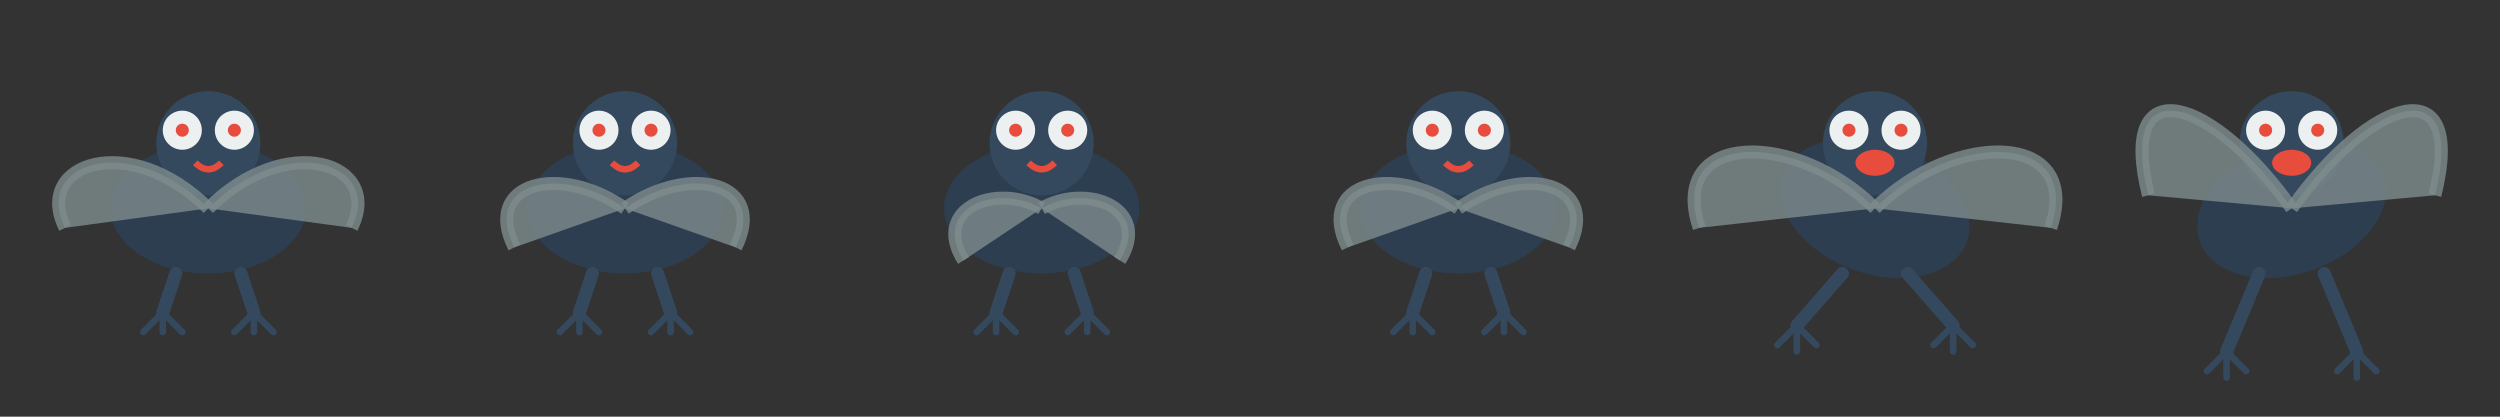 <svg width="384" height="64" xmlns="http://www.w3.org/2000/svg">
  <rect width="100%" height="100%" fill="#333333" stroke="none"/>
  <!-- 6 frames, cada uno de 64x64 píxeles -->
  
  <!-- Frame 1: Fly 1 -->
  <g transform="translate(0, 0)">
    <!-- Cuerpo principal -->
    <ellipse cx="32" cy="32" rx="15" ry="10" fill="#2C3E50"/>
    <!-- Cabeza -->
    <circle cx="32" cy="22" r="8" fill="#34495E"/>
    <!-- Ojos grandes -->
    <circle cx="28" cy="20" r="3" fill="#ECF0F1"/>
    <circle cx="36" cy="20" r="3" fill="#ECF0F1"/>
    <!-- Pupilas -->
    <circle cx="28" cy="20" r="1" fill="#E74C3C"/>
    <circle cx="36" cy="20" r="1" fill="#E74C3C"/>
    <!-- Boca pequeña -->
    <path d="M30,25 Q32,27 34,25" stroke="#E74C3C" stroke-width="1" fill="none"/>
    <!-- Alas extendidas -->
    <path d="M32,32 C20,20 5,25 10,35" stroke="#7F8C8D" stroke-width="2" fill="#7F8C8D" opacity="0.8"/>
    <path d="M32,32 C44,20 59,25 54,35" stroke="#7F8C8D" stroke-width="2" fill="#7F8C8D" opacity="0.8"/>
    <!-- Patas/Garras -->
    <line x1="27" y1="42" x2="25" y2="48" stroke="#34495E" stroke-width="2" stroke-linecap="round"/>
    <line x1="25" y1="48" x2="22" y2="51" stroke="#34495E" stroke-width="1" stroke-linecap="round"/>
    <line x1="25" y1="48" x2="25" y2="51" stroke="#34495E" stroke-width="1" stroke-linecap="round"/>
    <line x1="25" y1="48" x2="28" y2="51" stroke="#34495E" stroke-width="1" stroke-linecap="round"/>
    
    <line x1="37" y1="42" x2="39" y2="48" stroke="#34495E" stroke-width="2" stroke-linecap="round"/>
    <line x1="39" y1="48" x2="36" y2="51" stroke="#34495E" stroke-width="1" stroke-linecap="round"/>
    <line x1="39" y1="48" x2="39" y2="51" stroke="#34495E" stroke-width="1" stroke-linecap="round"/>
    <line x1="39" y1="48" x2="42" y2="51" stroke="#34495E" stroke-width="1" stroke-linecap="round"/>
  </g>
  
  <!-- Frame 2: Fly 2 -->
  <g transform="translate(64, 0)">
    <!-- Cuerpo principal -->
    <ellipse cx="32" cy="32" rx="15" ry="10" fill="#2C3E50"/>
    <!-- Cabeza -->
    <circle cx="32" cy="22" r="8" fill="#34495E"/>
    <!-- Ojos grandes -->
    <circle cx="28" cy="20" r="3" fill="#ECF0F1"/>
    <circle cx="36" cy="20" r="3" fill="#ECF0F1"/>
    <!-- Pupilas -->
    <circle cx="28" cy="20" r="1" fill="#E74C3C"/>
    <circle cx="36" cy="20" r="1" fill="#E74C3C"/>
    <!-- Boca pequeña -->
    <path d="M30,25 Q32,27 34,25" stroke="#E74C3C" stroke-width="1" fill="none"/>
    <!-- Alas semi-extendidas -->
    <path d="M32,32 C22,25 10,28 15,38" stroke="#7F8C8D" stroke-width="2" fill="#7F8C8D" opacity="0.8"/>
    <path d="M32,32 C42,25 54,28 49,38" stroke="#7F8C8D" stroke-width="2" fill="#7F8C8D" opacity="0.8"/>
    <!-- Patas/Garras -->
    <line x1="27" y1="42" x2="25" y2="48" stroke="#34495E" stroke-width="2" stroke-linecap="round"/>
    <line x1="25" y1="48" x2="22" y2="51" stroke="#34495E" stroke-width="1" stroke-linecap="round"/>
    <line x1="25" y1="48" x2="25" y2="51" stroke="#34495E" stroke-width="1" stroke-linecap="round"/>
    <line x1="25" y1="48" x2="28" y2="51" stroke="#34495E" stroke-width="1" stroke-linecap="round"/>
    
    <line x1="37" y1="42" x2="39" y2="48" stroke="#34495E" stroke-width="2" stroke-linecap="round"/>
    <line x1="39" y1="48" x2="36" y2="51" stroke="#34495E" stroke-width="1" stroke-linecap="round"/>
    <line x1="39" y1="48" x2="39" y2="51" stroke="#34495E" stroke-width="1" stroke-linecap="round"/>
    <line x1="39" y1="48" x2="42" y2="51" stroke="#34495E" stroke-width="1" stroke-linecap="round"/>
  </g>
  
  <!-- Frame 3: Fly 3 -->
  <g transform="translate(128, 0)">
    <!-- Cuerpo principal -->
    <ellipse cx="32" cy="32" rx="15" ry="10" fill="#2C3E50"/>
    <!-- Cabeza -->
    <circle cx="32" cy="22" r="8" fill="#34495E"/>
    <!-- Ojos grandes -->
    <circle cx="28" cy="20" r="3" fill="#ECF0F1"/>
    <circle cx="36" cy="20" r="3" fill="#ECF0F1"/>
    <!-- Pupilas -->
    <circle cx="28" cy="20" r="1" fill="#E74C3C"/>
    <circle cx="36" cy="20" r="1" fill="#E74C3C"/>
    <!-- Boca pequeña -->
    <path d="M30,25 Q32,27 34,25" stroke="#E74C3C" stroke-width="1" fill="none"/>
    <!-- Alas cerradas -->
    <path d="M32,32 C25,28 15,32 20,40" stroke="#7F8C8D" stroke-width="2" fill="#7F8C8D" opacity="0.8"/>
    <path d="M32,32 C39,28 49,32 44,40" stroke="#7F8C8D" stroke-width="2" fill="#7F8C8D" opacity="0.8"/>
    <!-- Patas/Garras -->
    <line x1="27" y1="42" x2="25" y2="48" stroke="#34495E" stroke-width="2" stroke-linecap="round"/>
    <line x1="25" y1="48" x2="22" y2="51" stroke="#34495E" stroke-width="1" stroke-linecap="round"/>
    <line x1="25" y1="48" x2="25" y2="51" stroke="#34495E" stroke-width="1" stroke-linecap="round"/>
    <line x1="25" y1="48" x2="28" y2="51" stroke="#34495E" stroke-width="1" stroke-linecap="round"/>
    
    <line x1="37" y1="42" x2="39" y2="48" stroke="#34495E" stroke-width="2" stroke-linecap="round"/>
    <line x1="39" y1="48" x2="36" y2="51" stroke="#34495E" stroke-width="1" stroke-linecap="round"/>
    <line x1="39" y1="48" x2="39" y2="51" stroke="#34495E" stroke-width="1" stroke-linecap="round"/>
    <line x1="39" y1="48" x2="42" y2="51" stroke="#34495E" stroke-width="1" stroke-linecap="round"/>
  </g>
  
  <!-- Frame 4: Fly 4 -->
  <g transform="translate(192, 0)">
    <!-- Cuerpo principal -->
    <ellipse cx="32" cy="32" rx="15" ry="10" fill="#2C3E50"/>
    <!-- Cabeza -->
    <circle cx="32" cy="22" r="8" fill="#34495E"/>
    <!-- Ojos grandes -->
    <circle cx="28" cy="20" r="3" fill="#ECF0F1"/>
    <circle cx="36" cy="20" r="3" fill="#ECF0F1"/>
    <!-- Pupilas -->
    <circle cx="28" cy="20" r="1" fill="#E74C3C"/>
    <circle cx="36" cy="20" r="1" fill="#E74C3C"/>
    <!-- Boca pequeña -->
    <path d="M30,25 Q32,27 34,25" stroke="#E74C3C" stroke-width="1" fill="none"/>
    <!-- Alas semi-extendidas -->
    <path d="M32,32 C22,25 10,28 15,38" stroke="#7F8C8D" stroke-width="2" fill="#7F8C8D" opacity="0.8"/>
    <path d="M32,32 C42,25 54,28 49,38" stroke="#7F8C8D" stroke-width="2" fill="#7F8C8D" opacity="0.8"/>
    <!-- Patas/Garras -->
    <line x1="27" y1="42" x2="25" y2="48" stroke="#34495E" stroke-width="2" stroke-linecap="round"/>
    <line x1="25" y1="48" x2="22" y2="51" stroke="#34495E" stroke-width="1" stroke-linecap="round"/>
    <line x1="25" y1="48" x2="25" y2="51" stroke="#34495E" stroke-width="1" stroke-linecap="round"/>
    <line x1="25" y1="48" x2="28" y2="51" stroke="#34495E" stroke-width="1" stroke-linecap="round"/>
    
    <line x1="37" y1="42" x2="39" y2="48" stroke="#34495E" stroke-width="2" stroke-linecap="round"/>
    <line x1="39" y1="48" x2="36" y2="51" stroke="#34495E" stroke-width="1" stroke-linecap="round"/>
    <line x1="39" y1="48" x2="39" y2="51" stroke="#34495E" stroke-width="1" stroke-linecap="round"/>
    <line x1="39" y1="48" x2="42" y2="51" stroke="#34495E" stroke-width="1" stroke-linecap="round"/>
  </g>
  
  <!-- Frame 5: Attack 1 -->
  <g transform="translate(256, 0)">
    <!-- Cuerpo principal (girado para ataque) -->
    <ellipse cx="32" cy="32" rx="15" ry="10" fill="#2C3E50" transform="rotate(20, 32, 32)"/>
    <!-- Cabeza -->
    <circle cx="32" cy="22" r="8" fill="#34495E"/>
    <!-- Ojos grandes (enojados) -->
    <circle cx="28" cy="20" r="3" fill="#ECF0F1"/>
    <circle cx="36" cy="20" r="3" fill="#ECF0F1"/>
    <!-- Pupilas -->
    <circle cx="28" cy="20" r="1" fill="#E74C3C"/>
    <circle cx="36" cy="20" r="1" fill="#E74C3C"/>
    <!-- Boca (abierta) -->
    <ellipse cx="32" cy="25" rx="3" ry="2" fill="#E74C3C"/>
    <!-- Alas en posición de ataque -->
    <path d="M32,32 C20,20 0,20 5,35" stroke="#7F8C8D" stroke-width="2" fill="#7F8C8D" opacity="0.8"/>
    <path d="M32,32 C44,20 64,20 59,35" stroke="#7F8C8D" stroke-width="2" fill="#7F8C8D" opacity="0.8"/>
    <!-- Patas/Garras (extendidas para ataque) -->
    <line x1="27" y1="42" x2="20" y2="50" stroke="#34495E" stroke-width="2" stroke-linecap="round"/>
    <line x1="20" y1="50" x2="17" y2="53" stroke="#34495E" stroke-width="1" stroke-linecap="round"/>
    <line x1="20" y1="50" x2="20" y2="54" stroke="#34495E" stroke-width="1" stroke-linecap="round"/>
    <line x1="20" y1="50" x2="23" y2="53" stroke="#34495E" stroke-width="1" stroke-linecap="round"/>
    
    <line x1="37" y1="42" x2="44" y2="50" stroke="#34495E" stroke-width="2" stroke-linecap="round"/>
    <line x1="44" y1="50" x2="41" y2="53" stroke="#34495E" stroke-width="1" stroke-linecap="round"/>
    <line x1="44" y1="50" x2="44" y2="54" stroke="#34495E" stroke-width="1" stroke-linecap="round"/>
    <line x1="44" y1="50" x2="47" y2="53" stroke="#34495E" stroke-width="1" stroke-linecap="round"/>
  </g>
  
  <!-- Frame 6: Attack 2 -->
  <g transform="translate(320, 0)">
    <!-- Cuerpo principal (girado para ataque) -->
    <ellipse cx="32" cy="32" rx="15" ry="10" fill="#2C3E50" transform="rotate(-20, 32, 32)"/>
    <!-- Cabeza -->
    <circle cx="32" cy="22" r="8" fill="#34495E"/>
    <!-- Ojos grandes (enojados) -->
    <circle cx="28" cy="20" r="3" fill="#ECF0F1"/>
    <circle cx="36" cy="20" r="3" fill="#ECF0F1"/>
    <!-- Pupilas -->
    <circle cx="28" cy="20" r="1" fill="#E74C3C"/>
    <circle cx="36" cy="20" r="1" fill="#E74C3C"/>
    <!-- Boca (abierta) -->
    <ellipse cx="32" cy="25" rx="3" ry="2" fill="#E74C3C"/>
    <!-- Alas en posición de ataque -->
    <path d="M32,32 C20,15 5,10 10,30" stroke="#7F8C8D" stroke-width="2" fill="#7F8C8D" opacity="0.8"/>
    <path d="M32,32 C44,15 59,10 54,30" stroke="#7F8C8D" stroke-width="2" fill="#7F8C8D" opacity="0.8"/>
    <!-- Patas/Garras (extendidas para ataque) -->
    <line x1="27" y1="42" x2="22" y2="54" stroke="#34495E" stroke-width="2" stroke-linecap="round"/>
    <line x1="22" y1="54" x2="19" y2="57" stroke="#34495E" stroke-width="1" stroke-linecap="round"/>
    <line x1="22" y1="54" x2="22" y2="58" stroke="#34495E" stroke-width="1" stroke-linecap="round"/>
    <line x1="22" y1="54" x2="25" y2="57" stroke="#34495E" stroke-width="1" stroke-linecap="round"/>
    
    <line x1="37" y1="42" x2="42" y2="54" stroke="#34495E" stroke-width="2" stroke-linecap="round"/>
    <line x1="42" y1="54" x2="39" y2="57" stroke="#34495E" stroke-width="1" stroke-linecap="round"/>
    <line x1="42" y1="54" x2="42" y2="58" stroke="#34495E" stroke-width="1" stroke-linecap="round"/>
    <line x1="42" y1="54" x2="45" y2="57" stroke="#34495E" stroke-width="1" stroke-linecap="round"/>
  </g>
</svg> 